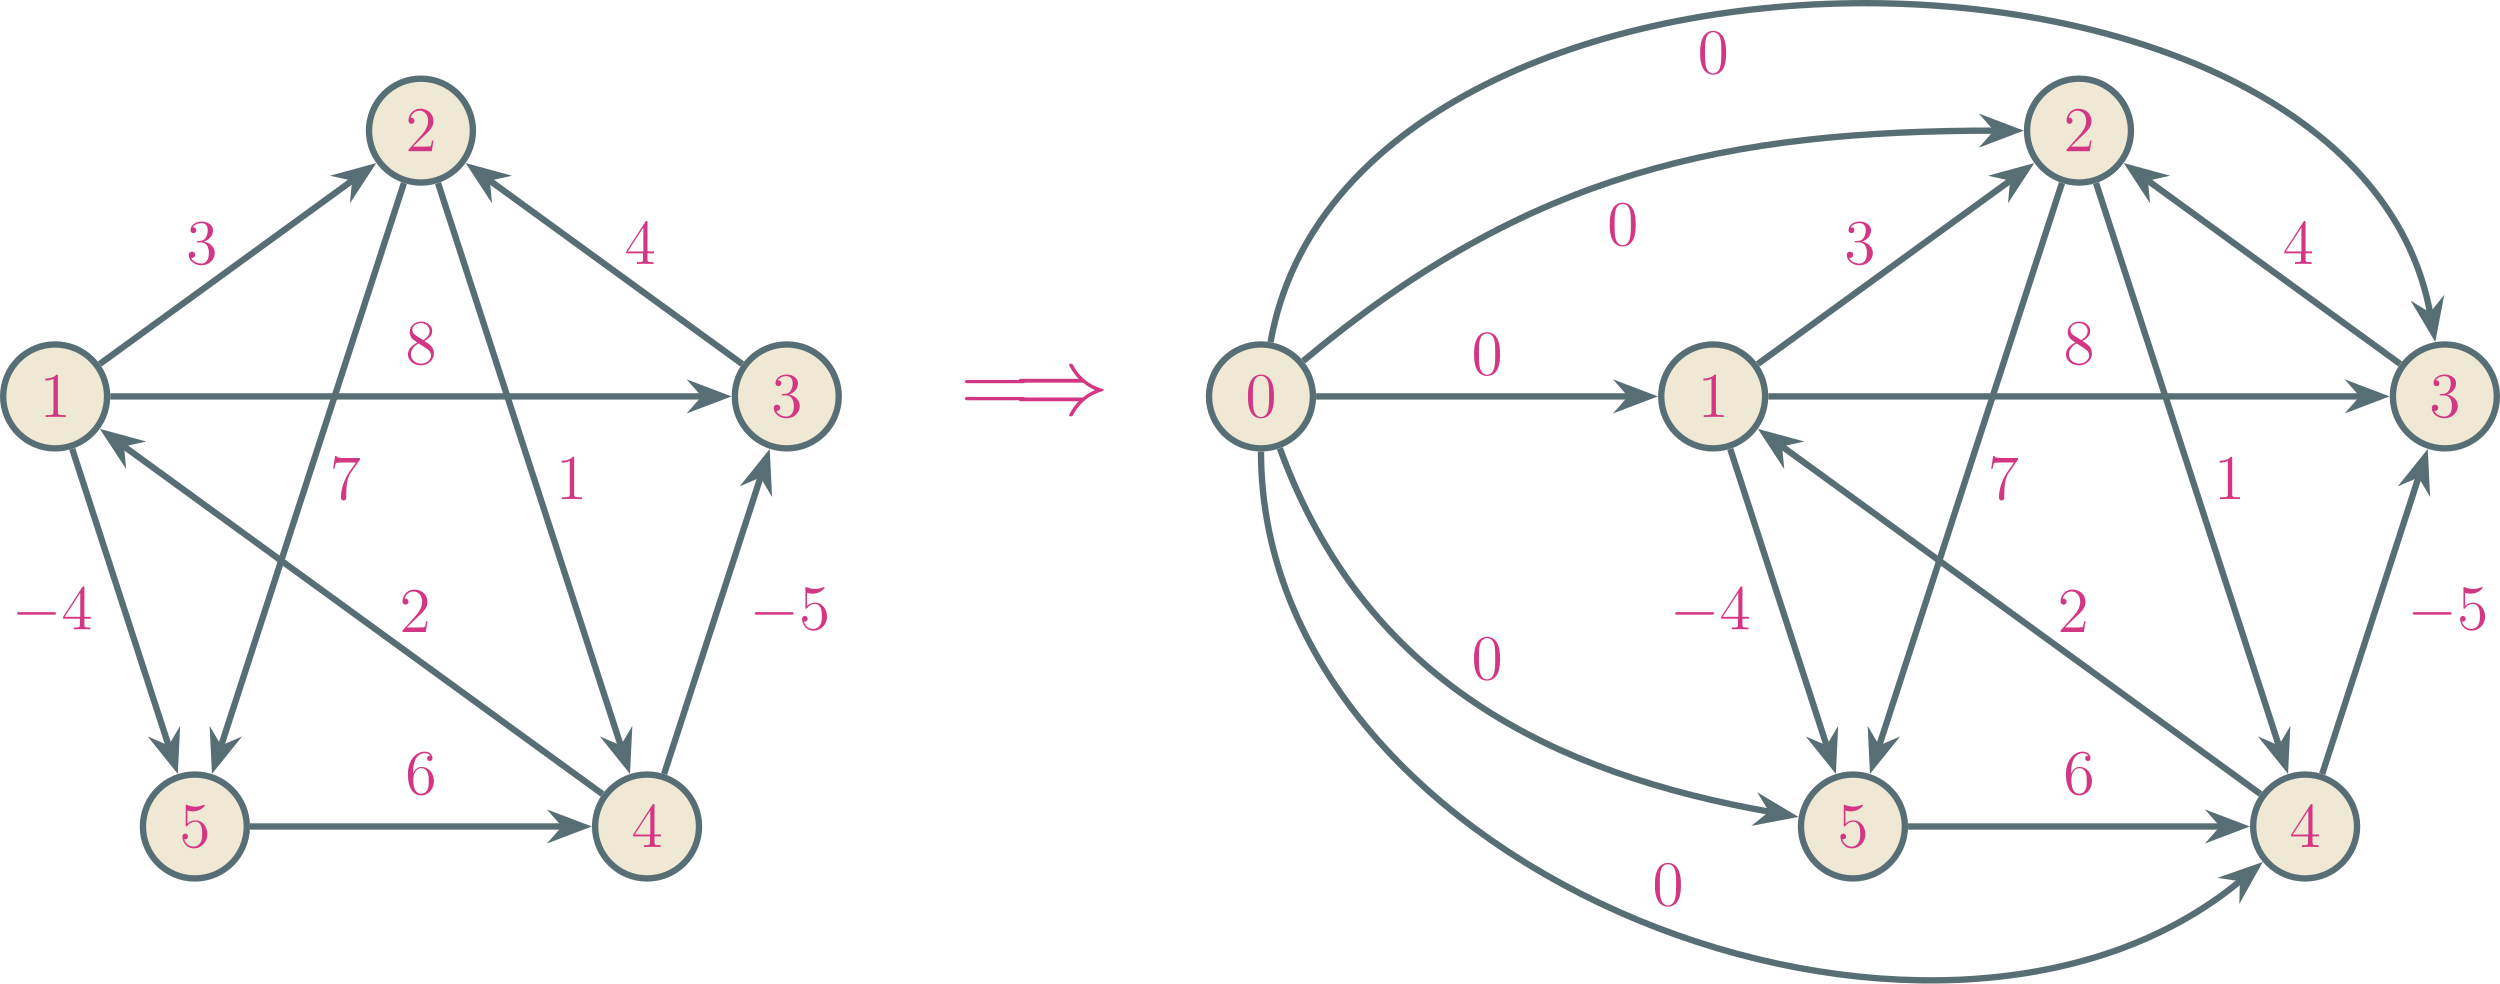 <?xml version="1.0" encoding="UTF-8" standalone="no"?>
<svg
   width="470.153pt"
   height="184.98pt"
   viewBox="0 0 470.153 184.98"
   version="1.1"
   id="svg322"
   sodipodi:docname="sp-all-johnson.svg"
   inkscape:version="1.2.1 (9c6d41e410, 2022-07-14, custom)"
   xmlns:inkscape="http://www.inkscape.org/namespaces/inkscape"
   xmlns:sodipodi="http://sodipodi.sourceforge.net/DTD/sodipodi-0.dtd"
   xmlns:xlink="http://www.w3.org/1999/xlink"
   xmlns="http://www.w3.org/2000/svg"
   xmlns:svg="http://www.w3.org/2000/svg">
  <sodipodi:namedview
     id="namedview324"
     pagecolor="#ffffff"
     bordercolor="#666666"
     borderopacity="1.0"
     inkscape:showpageshadow="2"
     inkscape:pageopacity="0.0"
     inkscape:pagecheckerboard="0"
     inkscape:deskcolor="#d1d1d1"
     inkscape:document-units="pt"
     showgrid="false"
     inkscape:zoom="1.2642212"
     inkscape:cx="551.32756"
     inkscape:cy="113.90412"
     inkscape:window-width="3840"
     inkscape:window-height="2346"
     inkscape:window-x="0"
     inkscape:window-y="54"
     inkscape:window-maximized="1"
     inkscape:current-layer="svg322" />
  <defs
     id="defs44">
    <g
       id="g42">
      <g
         id="glyph-0-0" />
      <g
         id="glyph-0-1">
        <path
           d="M 5.281,-2.016 H 5.016 c -0.031,0.203 -0.125,0.859 -0.25,1.062 C 4.688,-0.859 4,-0.859 3.641,-0.859 H 1.422 C 1.734,-1.125 2.469,-1.891 2.781,-2.188 c 1.828,-1.672 2.5,-2.297 2.5,-3.484 0,-1.391 -1.094,-2.312 -2.484,-2.312 -1.391,0 -2.203,1.188 -2.203,2.219 0,0.625 0.516,0.625 0.562,0.625 0.25,0 0.562,-0.188 0.562,-0.578 0,-0.328 -0.234,-0.562 -0.562,-0.562 -0.109,0 -0.141,0 -0.172,0.016 0.234,-0.812 0.875,-1.359 1.656,-1.359 1.016,0 1.641,0.844 1.641,1.953 0,1.016 -0.578,1.906 -1.266,2.672 L 0.594,-0.281 V 0 h 4.375 z m 0,0"
           id="path3" />
      </g>
      <g
         id="glyph-0-2">
        <path
           d="m 2.203,-4.312 c -0.203,0.016 -0.25,0.031 -0.25,0.141 0,0.109 0.062,0.109 0.281,0.109 H 2.781 c 1.016,0 1.484,0.844 1.484,2 0,1.578 -0.828,1.984 -1.406,1.984 -0.578,0 -1.562,-0.266 -1.906,-1.062 0.375,0.062 0.734,-0.156 0.734,-0.594 0,-0.344 -0.266,-0.578 -0.594,-0.578 -0.297,0 -0.609,0.172 -0.609,0.625 0,1.062 1.078,1.938 2.406,1.938 C 4.312,0.25 5.375,-0.844 5.375,-2.047 c 0,-1.109 -0.891,-1.969 -2.031,-2.172 1.031,-0.312 1.703,-1.188 1.703,-2.125 0,-0.938 -0.984,-1.641 -2.141,-1.641 -1.203,0 -2.094,0.734 -2.094,1.609 0,0.484 0.375,0.578 0.562,0.578 0.25,0 0.531,-0.172 0.531,-0.547 0,-0.375 -0.281,-0.547 -0.547,-0.547 -0.078,0 -0.094,0 -0.141,0.016 0.469,-0.812 1.594,-0.812 1.656,-0.812 0.391,0 1.172,0.172 1.172,1.344 0,0.234 -0.031,0.906 -0.391,1.422 -0.359,0.531 -0.766,0.562 -1.094,0.578 z m 0,0"
           id="path6" />
      </g>
      <g
         id="glyph-0-3">
        <path
           d="m 3.453,-7.688 c 0,-0.281 0,-0.297 -0.234,-0.297 -0.297,0.328 -0.891,0.766 -2.125,0.766 v 0.359 c 0.281,0 0.875,0 1.531,-0.312 v 6.25 c 0,0.438 -0.031,0.578 -1.094,0.578 h -0.375 V 0 c 0.328,-0.031 1.5,-0.031 1.891,-0.031 0.391,0 1.547,0 1.875,0.031 v -0.344 h -0.375 c -1.062,0 -1.094,-0.141 -1.094,-0.578 z m 0,0"
           id="path9" />
      </g>
      <g
         id="glyph-0-4">
        <path
           d="m 4.328,-7.812 c 0,-0.234 0,-0.281 -0.172,-0.281 -0.094,0 -0.125,0 -0.219,0.141 l -3.609,5.594 V -2 h 3.156 v 1.094 c 0,0.438 -0.031,0.562 -0.906,0.562 H 2.344 V 0 c 0.266,-0.031 1.219,-0.031 1.562,-0.031 0.328,0 1.297,0 1.562,0.031 V -0.344 H 5.234 c -0.859,0 -0.906,-0.125 -0.906,-0.562 V -2 h 1.219 v -0.359 h -1.219 z m -0.781,0.938 v 4.516 H 0.625 Z m 0,0"
           id="path12" />
      </g>
      <g
         id="glyph-0-5">
        <path
           d="m 1.531,-6.875 c 0.516,0.172 0.938,0.172 1.078,0.172 1.344,0 2.219,-0.984 2.219,-1.156 0,-0.047 -0.031,-0.109 -0.094,-0.109 -0.031,0 -0.047,0 -0.156,0.047 -0.672,0.297 -1.25,0.328 -1.562,0.328 -0.797,0 -1.359,-0.25 -1.594,-0.344 C 1.344,-7.969 1.312,-7.969 1.312,-7.969 c -0.094,0 -0.094,0.078 -0.094,0.266 v 3.562 c 0,0.219 0,0.281 0.141,0.281 0.062,0 0.062,0 0.188,-0.156 C 1.891,-4.5 2.453,-4.781 3.047,-4.781 3.688,-4.781 4,-4.203 4.094,-4 c 0.203,0.469 0.219,1.062 0.219,1.516 0,0.453 0,1.141 -0.344,1.688 -0.266,0.422 -0.734,0.719 -1.25,0.719 -0.797,0 -1.578,-0.531 -1.797,-1.406 0.062,0.016 0.141,0.031 0.188,0.031 0.203,0 0.531,-0.125 0.531,-0.531 0,-0.328 -0.219,-0.531 -0.531,-0.531 -0.203,0 -0.516,0.109 -0.516,0.578 0,1.031 0.812,2.188 2.141,2.188 1.359,0 2.547,-1.141 2.547,-2.656 0,-1.438 -0.969,-2.625 -2.219,-2.625 -0.688,0 -1.219,0.297 -1.531,0.641 z m 0,0"
           id="path15" />
      </g>
      <g
         id="glyph-0-6">
        <path
           d="m 3.578,-4.328 c 0.594,-0.328 1.469,-0.875 1.469,-1.891 0,-1.047 -1,-1.766 -2.109,-1.766 -1.188,0 -2.125,0.875 -2.125,1.969 0,0.406 0.125,0.812 0.453,1.234 0.141,0.156 0.156,0.156 0.984,0.75 -1.156,0.547 -1.766,1.344 -1.766,2.219 0,1.266 1.219,2.062 2.438,2.062 C 4.266,0.25 5.375,-0.734 5.375,-1.984 5.375,-3.219 4.516,-3.75 3.578,-4.328 Z M 1.938,-5.406 c -0.156,-0.109 -0.625,-0.422 -0.625,-1.016 0,-0.781 0.812,-1.266 1.609,-1.266 0.875,0 1.641,0.625 1.641,1.484 0,0.734 -0.531,1.312 -1.219,1.703 z m 0.578,1.547 1.438,0.938 c 0.312,0.203 0.875,0.578 0.875,1.312 0,0.906 -0.922,1.531 -1.891,1.531 -1.016,0 -1.891,-0.734 -1.891,-1.734 0,-0.938 0.688,-1.688 1.469,-2.047 z m 0,0"
           id="path18" />
      </g>
      <g
         id="glyph-0-7">
        <path
           d="m 5.703,-7.453 v -0.281 H 2.812 c -1.453,0 -1.484,-0.156 -1.531,-0.375 H 1.016 l -0.375,2.391 H 0.906 C 0.953,-5.922 1.062,-6.672 1.219,-6.797 1.312,-6.875 2.203,-6.875 2.375,-6.875 h 2.547 l -1.281,1.828 c -0.312,0.469 -1.531,2.438 -1.531,4.688 0,0.125 0,0.609 0.5,0.609 0.5,0 0.5,-0.469 0.5,-0.625 v -0.594 c 0,-1.797 0.281,-3.188 0.844,-3.984 z m 0,0"
           id="path21" />
      </g>
      <g
         id="glyph-0-8">
        <path
           d="m 1.469,-4.172 c 0,-3.047 1.484,-3.516 2.125,-3.516 0.438,0 0.875,0.125 1.094,0.484 -0.141,0 -0.594,0 -0.594,0.5 0,0.266 0.172,0.484 0.484,0.484 0.312,0 0.516,-0.172 0.516,-0.531 0,-0.625 -0.469,-1.234 -1.5,-1.234 -1.516,0 -3.109,1.547 -3.109,4.188 0,3.312 1.453,4.047 2.469,4.047 1.312,0 2.422,-1.141 2.422,-2.703 0,-1.594 -1.109,-2.656 -2.312,-2.656 -1.078,0 -1.469,0.922 -1.594,1.25 z m 1.484,4.094 C 2.203,-0.078 1.844,-0.75 1.734,-1 1.625,-1.312 1.5,-1.891 1.5,-2.734 1.5,-3.688 1.938,-4.875 3.016,-4.875 c 0.656,0 1,0.453 1.188,0.859 0.188,0.438 0.188,1.047 0.188,1.562 0,0.609 0,1.141 -0.234,1.594 -0.297,0.578 -0.719,0.781 -1.203,0.781 z m 0,0"
           id="path24" />
      </g>
      <g
         id="glyph-0-9">
        <path
           d="m 5.375,-3.844 c 0,-1 -0.062,-1.969 -0.484,-2.875 -0.5,-1 -1.359,-1.266 -1.953,-1.266 -0.688,0 -1.547,0.359 -1.984,1.344 -0.344,0.766 -0.469,1.5 -0.469,2.797 0,1.172 0.094,2.047 0.531,2.891 C 1.469,-0.031 2.297,0.25 2.922,0.25 c 1.047,0 1.656,-0.625 2,-1.312 C 5.359,-1.969 5.375,-3.141 5.375,-3.844 Z M 2.922,0.016 c -0.375,0 -1.156,-0.219 -1.391,-1.531 -0.125,-0.719 -0.125,-1.625 -0.125,-2.469 0,-0.984 0,-1.875 0.188,-2.578 0.203,-0.812 0.812,-1.172 1.328,-1.172 0.469,0 1.156,0.266 1.391,1.297 0.156,0.688 0.156,1.641 0.156,2.453 0,0.797 0,1.719 -0.141,2.453 -0.219,1.312 -0.984,1.547 -1.406,1.547 z m 0,0"
           id="path27" />
      </g>
      <g
         id="glyph-1-0" />
      <g
         id="glyph-1-1">
        <path
           d="m 7.906,-2.766 c 0.203,0 0.422,0 0.422,-0.234 0,-0.234 -0.219,-0.234 -0.422,-0.234 H 1.422 C 1.219,-3.234 1,-3.234 1,-3 c 0,0.234 0.219,0.234 0.422,0.234 z m 0,0"
           id="path31" />
      </g>
      <g
         id="glyph-2-0" />
      <g
         id="glyph-2-1">
        <path
           d="m 11.578,-5.781 c 0.266,0 0.531,0 0.531,-0.297 C 12.109,-6.406 11.812,-6.406 11.5,-6.406 H 1.438 c -0.297,0 -0.609,0 -0.609,0.328 0,0.297 0.266,0.297 0.547,0.297 z M 11.5,-2.578 c 0.312,0 0.609,0 0.609,-0.312 0,-0.312 -0.266,-0.312 -0.531,-0.312 H 1.375 c -0.281,0 -0.547,0 -0.547,0.312 0,0.312 0.312,0.312 0.609,0.312 z m 0,0"
           id="path35" />
      </g>
      <g
         id="glyph-3-0" />
      <g
         id="glyph-3-1">
        <path
           d="m 13.062,-5.891 c 0.766,0.656 1.672,1.125 2.266,1.391 C 14.688,-4.219 13.812,-3.75 13.062,-3.109 H 1.641 c -0.312,0 -0.656,0 -0.656,0.359 0,0.359 0.328,0.359 0.641,0.359 h 10.641 c -0.875,0.828 -1.812,2.406 -1.812,2.641 0,0.203 0.234,0.203 0.344,0.203 0.141,0 0.266,0 0.344,-0.141 0.375,-0.688 0.891,-1.641 2.047,-2.688 1.25,-1.094 2.453,-1.578 3.391,-1.859 0.312,-0.109 0.328,-0.125 0.359,-0.156 0.031,-0.016 0.031,-0.078 0.031,-0.109 0,-0.031 0,-0.078 -0.016,-0.109 l -0.047,-0.031 C 16.859,-4.656 16.844,-4.688 16.5,-4.781 c -2.422,-0.734 -4.219,-2.359 -5.234,-4.297 -0.203,-0.359 -0.219,-0.375 -0.469,-0.375 -0.109,0 -0.344,0 -0.344,0.203 0,0.234 0.922,1.797 1.812,2.641 H 1.625 c -0.312,0 -0.641,0 -0.641,0.359 0,0.359 0.344,0.359 0.656,0.359 z m 0,0"
           id="path39" />
      </g>
    </g>
  </defs>
  <g
     id="g621"
     transform="translate(-93.09,-126.381)">
    <path
       fill-rule="nonzero"
       fill="#eee8d5"
       fill-opacity="1"
       stroke-width="1.196"
       stroke-linecap="butt"
       stroke-linejoin="miter"
       stroke="#586e75"
       stroke-opacity="1"
       stroke-miterlimit="10"
       d="m 9.769,-3.125e-4 c 0,5.398 -4.371,9.77 -9.77,9.77 -5.395,0 -9.77,-4.371 -9.77,-9.77 0,-5.395 4.375,-9.77 9.77,-9.77 5.398,0 9.77,4.375 9.77,9.77 z m 0,0"
       transform="matrix(1,0,0,-1,172.258,150.945)"
       id="path48" />
    <g
       fill="#d33682"
       fill-opacity="1"
       id="g52">
      <use
         xlink:href="#glyph-0-1"
         x="169.321"
         y="154.812"
         id="use50" />
    </g>
    <path
       fill-rule="nonzero"
       fill="#eee8d5"
       fill-opacity="1"
       stroke-width="1.196"
       stroke-linecap="butt"
       stroke-linejoin="miter"
       stroke="#586e75"
       stroke-opacity="1"
       stroke-miterlimit="10"
       d="m 78.57,-49.985 c 0,5.395 -4.375,9.77 -9.77,9.77 -5.398,0 -9.773,-4.375 -9.773,-9.77 0,-5.398 4.375,-9.773 9.773,-9.773 5.395,0 9.77,4.375 9.77,9.773 z m 0,0"
       transform="matrix(1,0,0,-1,172.258,150.945)"
       id="path54" />
    <g
       fill="#d33682"
       fill-opacity="1"
       id="g58">
      <use
         xlink:href="#glyph-0-2"
         x="238.12"
         y="204.797"
         id="use56" />
    </g>
    <path
       fill-rule="nonzero"
       fill="#eee8d5"
       fill-opacity="1"
       stroke-width="1.196"
       stroke-linecap="butt"
       stroke-linejoin="miter"
       stroke="#586e75"
       stroke-opacity="1"
       stroke-miterlimit="10"
       d="m -59.028,-49.985 c 0,5.395 -4.375,9.77 -9.773,9.77 -5.395,0 -9.77,-4.375 -9.77,-9.77 0,-5.398 4.375,-9.773 9.77,-9.773 5.398,0 9.773,4.375 9.773,9.773 z m 0,0"
       transform="matrix(1,0,0,-1,172.258,150.945)"
       id="path60" />
    <g
       fill="#d33682"
       fill-opacity="1"
       id="g64">
      <use
         xlink:href="#glyph-0-3"
         x="100.521"
         y="204.797"
         id="use62" />
    </g>
    <path
       fill-rule="nonzero"
       fill="#eee8d5"
       fill-opacity="1"
       stroke-width="1.196"
       stroke-linecap="butt"
       stroke-linejoin="miter"
       stroke="#586e75"
       stroke-opacity="1"
       stroke-miterlimit="10"
       d="m 52.293,-130.864 c 0,5.395 -4.375,9.77 -9.773,9.77 -5.395,0 -9.77,-4.375 -9.77,-9.77 0,-5.398 4.375,-9.773 9.77,-9.773 5.398,0 9.773,4.375 9.773,9.773 z m 0,0"
       transform="matrix(1,0,0,-1,172.258,150.945)"
       id="path66" />
    <g
       fill="#d33682"
       fill-opacity="1"
       id="g70">
      <use
         xlink:href="#glyph-0-4"
         x="211.841"
         y="285.676"
         id="use68" />
    </g>
    <path
       fill-rule="nonzero"
       fill="#eee8d5"
       fill-opacity="1"
       stroke-width="1.196"
       stroke-linecap="butt"
       stroke-linejoin="miter"
       stroke="#586e75"
       stroke-opacity="1"
       stroke-miterlimit="10"
       d="m -32.75,-130.864 c 0,5.395 -4.375,9.77 -9.77,9.77 -5.398,0 -9.77,-4.375 -9.77,-9.77 0,-5.398 4.371,-9.773 9.77,-9.773 5.395,0 9.77,4.375 9.77,9.773 z m 0,0"
       transform="matrix(1,0,0,-1,172.258,150.945)"
       id="path72" />
    <g
       fill="#d33682"
       fill-opacity="1"
       id="g76">
      <use
         xlink:href="#glyph-0-5"
         x="126.8"
         y="285.676"
         id="use74" />
    </g>
    <path
       fill="none"
       stroke-width="1.196"
       stroke-linecap="butt"
       stroke-linejoin="miter"
       stroke="#586e75"
       stroke-opacity="1"
       stroke-miterlimit="10"
       d="M 60.41,-43.891 12.558,-9.125"
       transform="matrix(1,0,0,-1,172.258,150.945)"
       id="path78" />
    <path
       fill-rule="nonzero"
       fill="#586e75"
       fill-opacity="1"
       stroke-width="1.196"
       stroke-linecap="butt"
       stroke-linejoin="miter"
       stroke="#586e75"
       stroke-opacity="1"
       stroke-miterlimit="10"
       d="M 6.667,-5.87814e-4 1.929,1.796 3.51,-0.001 1.931,-1.795 Z m 0,0"
       transform="matrix(-0.809,-0.588,-0.588,0.809,187.417,161.958)"
       id="path80" />
    <g
       fill="#d33682"
       fill-opacity="1"
       id="g84">
      <use
         xlink:href="#glyph-0-4"
         x="210.534"
         y="176.024"
         id="use82" />
    </g>
    <path
       fill="none"
       stroke-width="1.196"
       stroke-linecap="butt"
       stroke-linejoin="miter"
       stroke="#586e75"
       stroke-opacity="1"
       stroke-miterlimit="10"
       d="m -60.41,-43.891 47.852,34.766"
       transform="matrix(1,0,0,-1,172.258,150.945)"
       id="path86" />
    <path
       fill-rule="nonzero"
       fill="#586e75"
       fill-opacity="1"
       stroke-width="1.196"
       stroke-linecap="butt"
       stroke-linejoin="miter"
       stroke="#586e75"
       stroke-opacity="1"
       stroke-miterlimit="10"
       d="M 6.667,8.08239e-4 1.93,1.796 3.512,-9.67837e-4 1.929,-1.796 Z m 0,0"
       transform="matrix(0.809,-0.588,-0.588,-0.809,157.099,161.958)"
       id="path88" />
    <g
       fill="#d33682"
       fill-opacity="1"
       id="g92">
      <use
         xlink:href="#glyph-0-2"
         x="128.107"
         y="176.024"
         id="use90" />
    </g>
    <path
       fill="none"
       stroke-width="1.196"
       stroke-linecap="butt"
       stroke-linejoin="miter"
       stroke="#586e75"
       stroke-opacity="1"
       stroke-miterlimit="10"
       d="M -58.43,-49.985 H 53.273"
       transform="matrix(1,0,0,-1,172.258,150.945)"
       id="path94" />
    <path
       fill-rule="nonzero"
       fill="#586e75"
       fill-opacity="1"
       stroke-width="1.196"
       stroke-linecap="butt"
       stroke-linejoin="miter"
       stroke="#586e75"
       stroke-opacity="1"
       stroke-miterlimit="10"
       d="M 6.668,6.825e-4 1.93,1.794 3.512,6.825e-4 1.93,-1.796 Z m 0,0"
       transform="matrix(1,0,0,-1,222.32,200.93)"
       id="path96" />
    <g
       fill="#d33682"
       fill-opacity="1"
       id="g100">
      <use
         xlink:href="#glyph-0-6"
         x="169.321"
         y="194.84"
         id="use98" />
    </g>
    <path
       fill="none"
       stroke-width="1.196"
       stroke-linecap="butt"
       stroke-linejoin="miter"
       stroke="#586e75"
       stroke-opacity="1"
       stroke-miterlimit="10"
       d="M -3.203,-9.86 -37.723,-116.098"
       transform="matrix(1,0,0,-1,172.258,150.945)"
       id="path102" />
    <path
       fill-rule="nonzero"
       fill="#586e75"
       fill-opacity="1"
       stroke-width="1.196"
       stroke-linecap="butt"
       stroke-linejoin="miter"
       stroke="#586e75"
       stroke-opacity="1"
       stroke-miterlimit="10"
       d="M 6.665,5.4799e-4 1.929,1.797 3.511,-0.001 1.93,-1.797 Z m 0,0"
       transform="matrix(-0.309,0.951,0.951,0.309,135.528,263.989)"
       id="path104" />
    <g
       fill="#d33682"
       fill-opacity="1"
       id="g108">
      <use
         xlink:href="#glyph-0-7"
         x="155.095"
         y="220.244"
         id="use106" />
    </g>
    <path
       fill="none"
       stroke-width="1.196"
       stroke-linecap="butt"
       stroke-linejoin="miter"
       stroke="#586e75"
       stroke-opacity="1"
       stroke-miterlimit="10"
       d="M 3.203,-9.86 37.722,-116.098"
       transform="matrix(1,0,0,-1,172.258,150.945)"
       id="path110" />
    <path
       fill-rule="nonzero"
       fill="#586e75"
       fill-opacity="1"
       stroke-width="1.196"
       stroke-linecap="butt"
       stroke-linejoin="miter"
       stroke="#586e75"
       stroke-opacity="1"
       stroke-miterlimit="10"
       d="M 6.665,-9.04642e-4 1.93,1.796 3.511,0.001 1.93,-1.794 Z m 0,0"
       transform="matrix(0.309,0.951,0.951,-0.309,208.988,263.989)"
       id="path112" />
    <g
       fill="#d33682"
       fill-opacity="1"
       id="g116">
      <use
         xlink:href="#glyph-0-3"
         x="197.616"
         y="220.244"
         id="use114" />
    </g>
    <path
       fill="none"
       stroke-width="1.196"
       stroke-linecap="butt"
       stroke-linejoin="miter"
       stroke="#586e75"
       stroke-opacity="1"
       stroke-miterlimit="10"
       d="m 34.133,-124.77 -90.371,65.66"
       transform="matrix(1,0,0,-1,172.258,150.945)"
       id="path118" />
    <path
       fill-rule="nonzero"
       fill="#586e75"
       fill-opacity="1"
       stroke-width="1.196"
       stroke-linecap="butt"
       stroke-linejoin="miter"
       stroke="#586e75"
       stroke-opacity="1"
       stroke-miterlimit="10"
       d="M 6.666,0.002 1.93,1.795 3.511,-0.001 1.932,-1.796 Z m 0,0"
       transform="matrix(-0.809,-0.588,-0.588,0.809,118.617,211.944)"
       id="path120" />
    <g
       fill="#d33682"
       fill-opacity="1"
       id="g124">
      <use
         xlink:href="#glyph-0-1"
         x="168.197"
         y="245.237"
         id="use122" />
    </g>
    <path
       fill="none"
       stroke-width="1.196"
       stroke-linecap="butt"
       stroke-linejoin="miter"
       stroke="#586e75"
       stroke-opacity="1"
       stroke-miterlimit="10"
       d="M -32.153,-130.864 H 26.996"
       transform="matrix(1,0,0,-1,172.258,150.945)"
       id="path126" />
    <path
       fill-rule="nonzero"
       fill="#586e75"
       fill-opacity="1"
       stroke-width="1.196"
       stroke-linecap="butt"
       stroke-linejoin="miter"
       stroke="#586e75"
       stroke-opacity="1"
       stroke-miterlimit="10"
       d="M 6.666,7.5625e-4 1.932,1.794 3.51,7.5625e-4 1.932,-1.796 Z m 0,0"
       transform="matrix(1,0,0,-1,196.041,281.809)"
       id="path128" />
    <g
       fill="#d33682"
       fill-opacity="1"
       id="g132">
      <use
         xlink:href="#glyph-0-8"
         x="169.321"
         y="275.719"
         id="use130" />
    </g>
    <path
       fill="none"
       stroke-width="1.196"
       stroke-linecap="butt"
       stroke-linejoin="miter"
       stroke="#586e75"
       stroke-opacity="1"
       stroke-miterlimit="10"
       d="m -65.594,-59.848 18.277,-56.25"
       transform="matrix(1,0,0,-1,172.258,150.945)"
       id="path134" />
    <path
       fill-rule="nonzero"
       fill="#586e75"
       fill-opacity="1"
       stroke-width="1.196"
       stroke-linecap="butt"
       stroke-linejoin="miter"
       stroke="#586e75"
       stroke-opacity="1"
       stroke-miterlimit="10"
       d="M 6.665,3.95949e-4 1.93,1.798 3.51,-0.001 1.929,-1.796 Z m 0,0"
       transform="matrix(0.309,0.951,0.951,-0.309,123.948,263.989)"
       id="path136" />
    <g
       fill="#d33682"
       fill-opacity="1"
       id="g140">
      <use
         xlink:href="#glyph-1-1"
         x="95.3"
         y="244.737"
         id="use138" />
    </g>
    <g
       fill="#d33682"
       fill-opacity="1"
       id="g144">
      <use
         xlink:href="#glyph-0-4"
         x="104.633"
         y="244.737"
         id="use142" />
    </g>
    <path
       fill="none"
       stroke-width="1.196"
       stroke-linecap="butt"
       stroke-linejoin="miter"
       stroke="#586e75"
       stroke-opacity="1"
       stroke-miterlimit="10"
       d="m 45.722,-121.004 18.281,56.254"
       transform="matrix(1,0,0,-1,172.258,150.945)"
       id="path146" />
    <path
       fill-rule="nonzero"
       fill="#586e75"
       fill-opacity="1"
       stroke-width="1.196"
       stroke-linecap="butt"
       stroke-linejoin="miter"
       stroke="#586e75"
       stroke-opacity="1"
       stroke-miterlimit="10"
       d="M 6.667,-5.30806e-4 1.931,1.796 3.512,0.001 1.931,-1.794 Z m 0,0"
       transform="matrix(0.309,-0.951,-0.951,-0.309,235.268,218.75)"
       id="path148" />
    <g
       fill="#d33682"
       fill-opacity="1"
       id="g152">
      <use
         xlink:href="#glyph-1-1"
         x="234.008"
         y="244.737"
         id="use150" />
    </g>
    <g
       fill="#d33682"
       fill-opacity="1"
       id="g156">
      <use
         xlink:href="#glyph-0-5"
         x="243.341"
         y="244.737"
         id="use154" />
    </g>
    <path
       fill-rule="nonzero"
       fill="#eee8d5"
       fill-opacity="1"
       stroke-width="1.196"
       stroke-linecap="butt"
       stroke-linejoin="miter"
       stroke="#586e75"
       stroke-opacity="1"
       stroke-miterlimit="10"
       d="m 321.586,-3.125e-4 c 0,5.398 -4.375,9.77 -9.77,9.77 -5.398,0 -9.773,-4.371 -9.773,-9.77 0,-5.395 4.375,-9.77 9.773,-9.77 5.395,0 9.77,4.375 9.77,9.77 z m 0,0"
       transform="matrix(1,0,0,-1,172.258,150.945)"
       id="path158" />
    <g
       fill="#d33682"
       fill-opacity="1"
       id="g162">
      <use
         xlink:href="#glyph-0-1"
         x="481.135"
         y="154.812"
         id="use160" />
    </g>
    <path
       fill-rule="nonzero"
       fill="#eee8d5"
       fill-opacity="1"
       stroke-width="1.196"
       stroke-linecap="butt"
       stroke-linejoin="miter"
       stroke="#586e75"
       stroke-opacity="1"
       stroke-miterlimit="10"
       d="m 390.387,-49.985 c 0,5.395 -4.375,9.77 -9.773,9.77 -5.395,0 -9.77,-4.375 -9.77,-9.77 0,-5.398 4.375,-9.773 9.77,-9.773 5.398,0 9.773,4.375 9.773,9.773 z m 0,0"
       transform="matrix(1,0,0,-1,172.258,150.945)"
       id="path164" />
    <g
       fill="#d33682"
       fill-opacity="1"
       id="g168">
      <use
         xlink:href="#glyph-0-2"
         x="549.935"
         y="204.797"
         id="use166" />
    </g>
    <path
       fill-rule="nonzero"
       fill="#eee8d5"
       fill-opacity="1"
       stroke-width="1.196"
       stroke-linecap="butt"
       stroke-linejoin="miter"
       stroke="#586e75"
       stroke-opacity="1"
       stroke-miterlimit="10"
       d="m 252.785,-49.985 c 0,5.395 -4.375,9.77 -9.77,9.77 -5.395,0 -9.77,-4.375 -9.77,-9.77 0,-5.398 4.375,-9.773 9.77,-9.773 5.395,0 9.77,4.375 9.77,9.773 z m 0,0"
       transform="matrix(1,0,0,-1,172.258,150.945)"
       id="path170" />
    <g
       fill="#d33682"
       fill-opacity="1"
       id="g174">
      <use
         xlink:href="#glyph-0-3"
         x="412.336"
         y="204.797"
         id="use172" />
    </g>
    <path
       fill-rule="nonzero"
       fill="#eee8d5"
       fill-opacity="1"
       stroke-width="1.196"
       stroke-linecap="butt"
       stroke-linejoin="miter"
       stroke="#586e75"
       stroke-opacity="1"
       stroke-miterlimit="10"
       d="m 364.105,-130.864 c 0,5.395 -4.375,9.77 -9.77,9.77 -5.398,0 -9.77,-4.375 -9.77,-9.77 0,-5.398 4.371,-9.773 9.77,-9.773 5.395,0 9.77,4.375 9.77,9.773 z m 0,0"
       transform="matrix(1,0,0,-1,172.258,150.945)"
       id="path176" />
    <g
       fill="#d33682"
       fill-opacity="1"
       id="g180">
      <use
         xlink:href="#glyph-0-4"
         x="523.656"
         y="285.676"
         id="use178" />
    </g>
    <path
       fill-rule="nonzero"
       fill="#eee8d5"
       fill-opacity="1"
       stroke-width="1.196"
       stroke-linecap="butt"
       stroke-linejoin="miter"
       stroke="#586e75"
       stroke-opacity="1"
       stroke-miterlimit="10"
       d="m 279.066,-130.864 c 0,5.395 -4.375,9.77 -9.773,9.77 -5.395,0 -9.77,-4.375 -9.77,-9.77 0,-5.398 4.375,-9.773 9.77,-9.773 5.398,0 9.773,4.375 9.773,9.773 z m 0,0"
       transform="matrix(1,0,0,-1,172.258,150.945)"
       id="path182" />
    <g
       fill="#d33682"
       fill-opacity="1"
       id="g186">
      <use
         xlink:href="#glyph-0-5"
         x="438.615"
         y="285.676"
         id="use184" />
    </g>
    <path
       fill-rule="nonzero"
       fill="#eee8d5"
       fill-opacity="1"
       stroke-width="1.196"
       stroke-linecap="butt"
       stroke-linejoin="miter"
       stroke="#586e75"
       stroke-opacity="1"
       stroke-miterlimit="10"
       d="m 167.746,-49.985 c 0,5.395 -4.375,9.77 -9.77,9.77 -5.398,0 -9.773,-4.375 -9.773,-9.77 0,-5.398 4.375,-9.773 9.773,-9.773 5.395,0 9.77,4.375 9.77,9.773 z m 0,0"
       transform="matrix(1,0,0,-1,172.258,150.945)"
       id="path188" />
    <g
       fill="#d33682"
       fill-opacity="1"
       id="g192">
      <use
         xlink:href="#glyph-0-9"
         x="327.295"
         y="204.797"
         id="use190" />
    </g>
    <path
       fill="none"
       stroke-width="1.196"
       stroke-linecap="butt"
       stroke-linejoin="miter"
       stroke="#586e75"
       stroke-opacity="1"
       stroke-miterlimit="10"
       d="M 372.226,-43.891 324.375,-9.125"
       transform="matrix(1,0,0,-1,172.258,150.945)"
       id="path194" />
    <path
       fill-rule="nonzero"
       fill="#586e75"
       fill-opacity="1"
       stroke-width="1.196"
       stroke-linecap="butt"
       stroke-linejoin="miter"
       stroke="#586e75"
       stroke-opacity="1"
       stroke-miterlimit="10"
       d="M 6.666,-0.001 1.931,1.797 3.512,3.08766e-4 1.929,-1.796 Z m 0,0"
       transform="matrix(-0.809,-0.588,-0.588,0.809,499.232,161.958)"
       id="path196" />
    <g
       fill="#d33682"
       fill-opacity="1"
       id="g200">
      <use
         xlink:href="#glyph-0-4"
         x="522.349"
         y="176.024"
         id="use198" />
    </g>
    <path
       fill="none"
       stroke-width="1.196"
       stroke-linecap="butt"
       stroke-linejoin="miter"
       stroke="#586e75"
       stroke-opacity="1"
       stroke-miterlimit="10"
       d="m 251.402,-43.891 47.852,34.766"
       transform="matrix(1,0,0,-1,172.258,150.945)"
       id="path202" />
    <path
       fill-rule="nonzero"
       fill="#586e75"
       fill-opacity="1"
       stroke-width="1.196"
       stroke-linecap="butt"
       stroke-linejoin="miter"
       stroke="#586e75"
       stroke-opacity="1"
       stroke-miterlimit="10"
       d="M 6.668,-7.71347e-5 1.932,1.795 3.511,4.42883e-4 1.93,-1.796 Z m 0,0"
       transform="matrix(0.809,-0.588,-0.588,-0.809,468.914,161.958)"
       id="path204" />
    <g
       fill="#d33682"
       fill-opacity="1"
       id="g208">
      <use
         xlink:href="#glyph-0-2"
         x="439.922"
         y="176.024"
         id="use206" />
    </g>
    <path
       fill="none"
       stroke-width="1.196"
       stroke-linecap="butt"
       stroke-linejoin="miter"
       stroke="#586e75"
       stroke-opacity="1"
       stroke-miterlimit="10"
       d="M 253.383,-49.985 H 365.09"
       transform="matrix(1,0,0,-1,172.258,150.945)"
       id="path210" />
    <path
       fill-rule="nonzero"
       fill="#586e75"
       fill-opacity="1"
       stroke-width="1.196"
       stroke-linecap="butt"
       stroke-linejoin="miter"
       stroke="#586e75"
       stroke-opacity="1"
       stroke-miterlimit="10"
       d="M 6.666,6.825e-4 1.931,1.794 3.509,6.825e-4 1.931,-1.796 Z m 0,0"
       transform="matrix(1,0,0,-1,534.135,200.93)"
       id="path212" />
    <g
       fill="#d33682"
       fill-opacity="1"
       id="g216">
      <use
         xlink:href="#glyph-0-6"
         x="481.135"
         y="194.84"
         id="use214" />
    </g>
    <path
       fill="none"
       stroke-width="1.196"
       stroke-linecap="butt"
       stroke-linejoin="miter"
       stroke="#586e75"
       stroke-opacity="1"
       stroke-miterlimit="10"
       d="M 308.609,-9.86 274.094,-116.098"
       transform="matrix(1,0,0,-1,172.258,150.945)"
       id="path218" />
    <path
       fill-rule="nonzero"
       fill="#586e75"
       fill-opacity="1"
       stroke-width="1.196"
       stroke-linecap="butt"
       stroke-linejoin="miter"
       stroke="#586e75"
       stroke-opacity="1"
       stroke-miterlimit="10"
       d="M 6.666,-0.002 1.93,1.795 3.511,2.52237e-5 1.929,-1.795 Z m 0,0"
       transform="matrix(-0.309,0.951,0.951,0.309,447.343,263.989)"
       id="path220" />
    <g
       fill="#d33682"
       fill-opacity="1"
       id="g224">
      <use
         xlink:href="#glyph-0-7"
         x="466.91"
         y="220.244"
         id="use222" />
    </g>
    <path
       fill="none"
       stroke-width="1.196"
       stroke-linecap="butt"
       stroke-linejoin="miter"
       stroke="#586e75"
       stroke-opacity="1"
       stroke-miterlimit="10"
       d="M 315.019,-9.86 349.539,-116.098"
       transform="matrix(1,0,0,-1,172.258,150.945)"
       id="path226" />
    <path
       fill-rule="nonzero"
       fill="#586e75"
       fill-opacity="1"
       stroke-width="1.196"
       stroke-linecap="butt"
       stroke-linejoin="miter"
       stroke="#586e75"
       stroke-opacity="1"
       stroke-miterlimit="10"
       d="M 6.665,5.18399e-4 1.929,1.794 3.51,-0.001 1.929,-1.796 Z m 0,0"
       transform="matrix(0.309,0.951,0.951,-0.309,520.803,263.989)"
       id="path228" />
    <g
       fill="#d33682"
       fill-opacity="1"
       id="g232">
      <use
         xlink:href="#glyph-0-3"
         x="509.43"
         y="220.244"
         id="use230" />
    </g>
    <path
       fill="none"
       stroke-width="1.196"
       stroke-linecap="butt"
       stroke-linejoin="miter"
       stroke="#586e75"
       stroke-opacity="1"
       stroke-miterlimit="10"
       d="m 345.945,-124.77 -90.371,65.66"
       transform="matrix(1,0,0,-1,172.258,150.945)"
       id="path234" />
    <path
       fill-rule="nonzero"
       fill="#586e75"
       fill-opacity="1"
       stroke-width="1.196"
       stroke-linecap="butt"
       stroke-linejoin="miter"
       stroke="#586e75"
       stroke-opacity="1"
       stroke-miterlimit="10"
       d="M 6.665,0.001 1.929,1.795 3.513,2.08954e-5 1.931,-1.797 Z m 0,0"
       transform="matrix(-0.809,-0.588,-0.588,0.809,430.432,211.944)"
       id="path236" />
    <g
       fill="#d33682"
       fill-opacity="1"
       id="g240">
      <use
         xlink:href="#glyph-0-1"
         x="480.012"
         y="245.237"
         id="use238" />
    </g>
    <path
       fill="none"
       stroke-width="1.196"
       stroke-linecap="butt"
       stroke-linejoin="miter"
       stroke="#586e75"
       stroke-opacity="1"
       stroke-miterlimit="10"
       d="m 279.664,-130.864 h 59.145"
       transform="matrix(1,0,0,-1,172.258,150.945)"
       id="path242" />
    <path
       fill-rule="nonzero"
       fill="#586e75"
       fill-opacity="1"
       stroke-width="1.196"
       stroke-linecap="butt"
       stroke-linejoin="miter"
       stroke="#586e75"
       stroke-opacity="1"
       stroke-miterlimit="10"
       d="M 6.668,7.5625e-4 1.929,1.794 3.511,7.5625e-4 1.929,-1.796 Z m 0,0"
       transform="matrix(1,0,0,-1,507.856,281.809)"
       id="path244" />
    <g
       fill="#d33682"
       fill-opacity="1"
       id="g248">
      <use
         xlink:href="#glyph-0-8"
         x="481.135"
         y="275.719"
         id="use246" />
    </g>
    <path
       fill="none"
       stroke-width="1.196"
       stroke-linecap="butt"
       stroke-linejoin="miter"
       stroke="#586e75"
       stroke-opacity="1"
       stroke-miterlimit="10"
       d="m 246.219,-59.848 18.277,-56.25"
       transform="matrix(1,0,0,-1,172.258,150.945)"
       id="path250" />
    <path
       fill-rule="nonzero"
       fill="#586e75"
       fill-opacity="1"
       stroke-width="1.196"
       stroke-linecap="butt"
       stroke-linejoin="miter"
       stroke="#586e75"
       stroke-opacity="1"
       stroke-miterlimit="10"
       d="M 6.666,0.002 1.929,1.795 3.511,7.82054e-5 1.93,-1.795 Z m 0,0"
       transform="matrix(0.309,0.951,0.951,-0.309,435.763,263.989)"
       id="path252" />
    <g
       fill="#d33682"
       fill-opacity="1"
       id="g256">
      <use
         xlink:href="#glyph-1-1"
         x="407.115"
         y="244.737"
         id="use254" />
    </g>
    <g
       fill="#d33682"
       fill-opacity="1"
       id="g260">
      <use
         xlink:href="#glyph-0-4"
         x="416.448"
         y="244.737"
         id="use258" />
    </g>
    <path
       fill="none"
       stroke-width="1.196"
       stroke-linecap="butt"
       stroke-linejoin="miter"
       stroke="#586e75"
       stroke-opacity="1"
       stroke-miterlimit="10"
       d="m 357.539,-121.004 18.277,56.254"
       transform="matrix(1,0,0,-1,172.258,150.945)"
       id="path262" />
    <path
       fill-rule="nonzero"
       fill="#586e75"
       fill-opacity="1"
       stroke-width="1.196"
       stroke-linecap="butt"
       stroke-linejoin="miter"
       stroke="#586e75"
       stroke-opacity="1"
       stroke-miterlimit="10"
       d="M 6.666,0.002 1.931,1.794 3.512,-1.94041e-4 1.931,-1.795 Z m 0,0"
       transform="matrix(0.309,-0.951,-0.951,-0.309,547.082,218.75)"
       id="path264" />
    <g
       fill="#d33682"
       fill-opacity="1"
       id="g268">
      <use
         xlink:href="#glyph-1-1"
         x="545.823"
         y="244.737"
         id="use266" />
    </g>
    <g
       fill="#d33682"
       fill-opacity="1"
       id="g272">
      <use
         xlink:href="#glyph-0-5"
         x="555.156"
         y="244.737"
         id="use270" />
    </g>
    <g
       fill="#d33682"
       fill-opacity="1"
       id="g276">
      <use
         xlink:href="#glyph-2-1"
         x="273.734"
         y="204.232"
         id="use274" />
    </g>
    <g
       fill="#d33682"
       fill-opacity="1"
       id="g280">
      <use
         xlink:href="#glyph-3-1"
         x="283.691"
         y="204.232"
         id="use278" />
    </g>
    <path
       fill="none"
       stroke-width="1.196"
       stroke-linecap="butt"
       stroke-linejoin="miter"
       stroke="#586e75"
       stroke-opacity="1"
       stroke-miterlimit="10"
       d="m 168.344,-49.985 h 59.145"
       transform="matrix(1,0,0,-1,172.258,150.945)"
       id="path282" />
    <path
       fill-rule="nonzero"
       fill="#586e75"
       fill-opacity="1"
       stroke-width="1.196"
       stroke-linecap="butt"
       stroke-linejoin="miter"
       stroke="#586e75"
       stroke-opacity="1"
       stroke-miterlimit="10"
       d="M 6.667,6.825e-4 1.929,1.794 3.511,6.825e-4 1.929,-1.796 Z m 0,0"
       transform="matrix(1,0,0,-1,396.536,200.93)"
       id="path284" />
    <g
       fill="#d33682"
       fill-opacity="1"
       id="g288">
      <use
         xlink:href="#glyph-0-9"
         x="369.816"
         y="196.833"
         id="use286" />
    </g>
    <path
       fill="none"
       stroke-width="1.196"
       stroke-linecap="butt"
       stroke-linejoin="miter"
       stroke="#586e75"
       stroke-opacity="1"
       stroke-miterlimit="10"
       d="m 161.519,-59.727 c 16.004,-43.965 51.488,-61.215 92.484,-68.441"
       transform="matrix(1,0,0,-1,172.258,150.945)"
       id="path290" />
    <path
       fill-rule="nonzero"
       fill="#586e75"
       fill-opacity="1"
       stroke-width="1.196"
       stroke-linecap="butt"
       stroke-linejoin="miter"
       stroke="#586e75"
       stroke-opacity="1"
       stroke-miterlimit="10"
       d="M 6.666,-0.002 1.93,1.797 3.512,0.002 1.932,-1.796 Z m 0,0"
       transform="matrix(0.985,0.174,0.174,-0.985,423.1,278.556)"
       id="path292" />
    <g
       fill="#d33682"
       fill-opacity="1"
       id="g296">
      <use
         xlink:href="#glyph-0-9"
         x="369.816"
         y="254.121"
         id="use294" />
    </g>
    <path
       fill="none"
       stroke-width="1.196"
       stroke-linecap="butt"
       stroke-linejoin="miter"
       stroke="#586e75"
       stroke-opacity="1"
       stroke-miterlimit="10"
       d="m 159.777,-39.774 c 14.832,84.121 204.203,84.121 218.141,5.078"
       transform="matrix(1,0,0,-1,172.258,150.945)"
       id="path298" />
    <path
       fill-rule="nonzero"
       fill="#586e75"
       fill-opacity="1"
       stroke-width="1.196"
       stroke-linecap="butt"
       stroke-linejoin="miter"
       stroke="#586e75"
       stroke-opacity="1"
       stroke-miterlimit="10"
       d="M 6.667,7.94245e-4 1.93,1.796 3.509,0.002 1.931,-1.794 Z m 0,0"
       transform="matrix(0.174,0.985,0.985,-0.174,549.619,182.478)"
       id="path300" />
    <g
       fill="#d33682"
       fill-opacity="1"
       id="g304">
      <use
         xlink:href="#glyph-0-9"
         x="412.336"
         y="140.167"
         id="use302" />
    </g>
    <path
       fill="none"
       stroke-width="1.196"
       stroke-linecap="butt"
       stroke-linejoin="miter"
       stroke="#586e75"
       stroke-opacity="1"
       stroke-miterlimit="10"
       d="m 157.976,-60.356 c 0,-79.676 127.379,-128.391 184.465,-80.488"
       transform="matrix(1,0,0,-1,172.258,150.945)"
       id="path306" />
    <path
       fill-rule="nonzero"
       fill="#586e75"
       fill-opacity="1"
       stroke-width="1.196"
       stroke-linecap="butt"
       stroke-linejoin="miter"
       stroke="#586e75"
       stroke-opacity="1"
       stroke-miterlimit="10"
       d="M 6.668,6.84319e-4 1.931,1.793 3.51,-0.001 1.929,-1.795 Z m 0,0"
       transform="matrix(0.766,-0.643,-0.643,-0.766,512.24,293.853)"
       id="path308" />
    <g
       fill="#d33682"
       fill-opacity="1"
       id="g312">
      <use
         xlink:href="#glyph-0-9"
         x="403.831"
         y="296.641"
         id="use310" />
    </g>
    <path
       fill="none"
       stroke-width="1.196"
       stroke-linecap="butt"
       stroke-linejoin="miter"
       stroke="#586e75"
       stroke-opacity="1"
       stroke-miterlimit="10"
       d="m 165.918,-43.321 c 42.645,35.785 79.859,43.32 130.371,43.32"
       transform="matrix(1,0,0,-1,172.258,150.945)"
       id="path314" />
    <path
       fill-rule="nonzero"
       fill="#586e75"
       fill-opacity="1"
       stroke-width="1.196"
       stroke-linecap="butt"
       stroke-linejoin="miter"
       stroke="#586e75"
       stroke-opacity="1"
       stroke-miterlimit="10"
       d="M 6.664,-3.125e-4 1.93,1.797 3.512,-3.125e-4 1.93,-1.797 Z m 0,0"
       transform="matrix(1,0,0,-1,465.336,150.945)"
       id="path316" />
    <g
       fill="#d33682"
       fill-opacity="1"
       id="g320">
      <use
         xlink:href="#glyph-0-9"
         x="395.328"
         y="172.481"
         id="use318" />
    </g>
  </g>
</svg>
